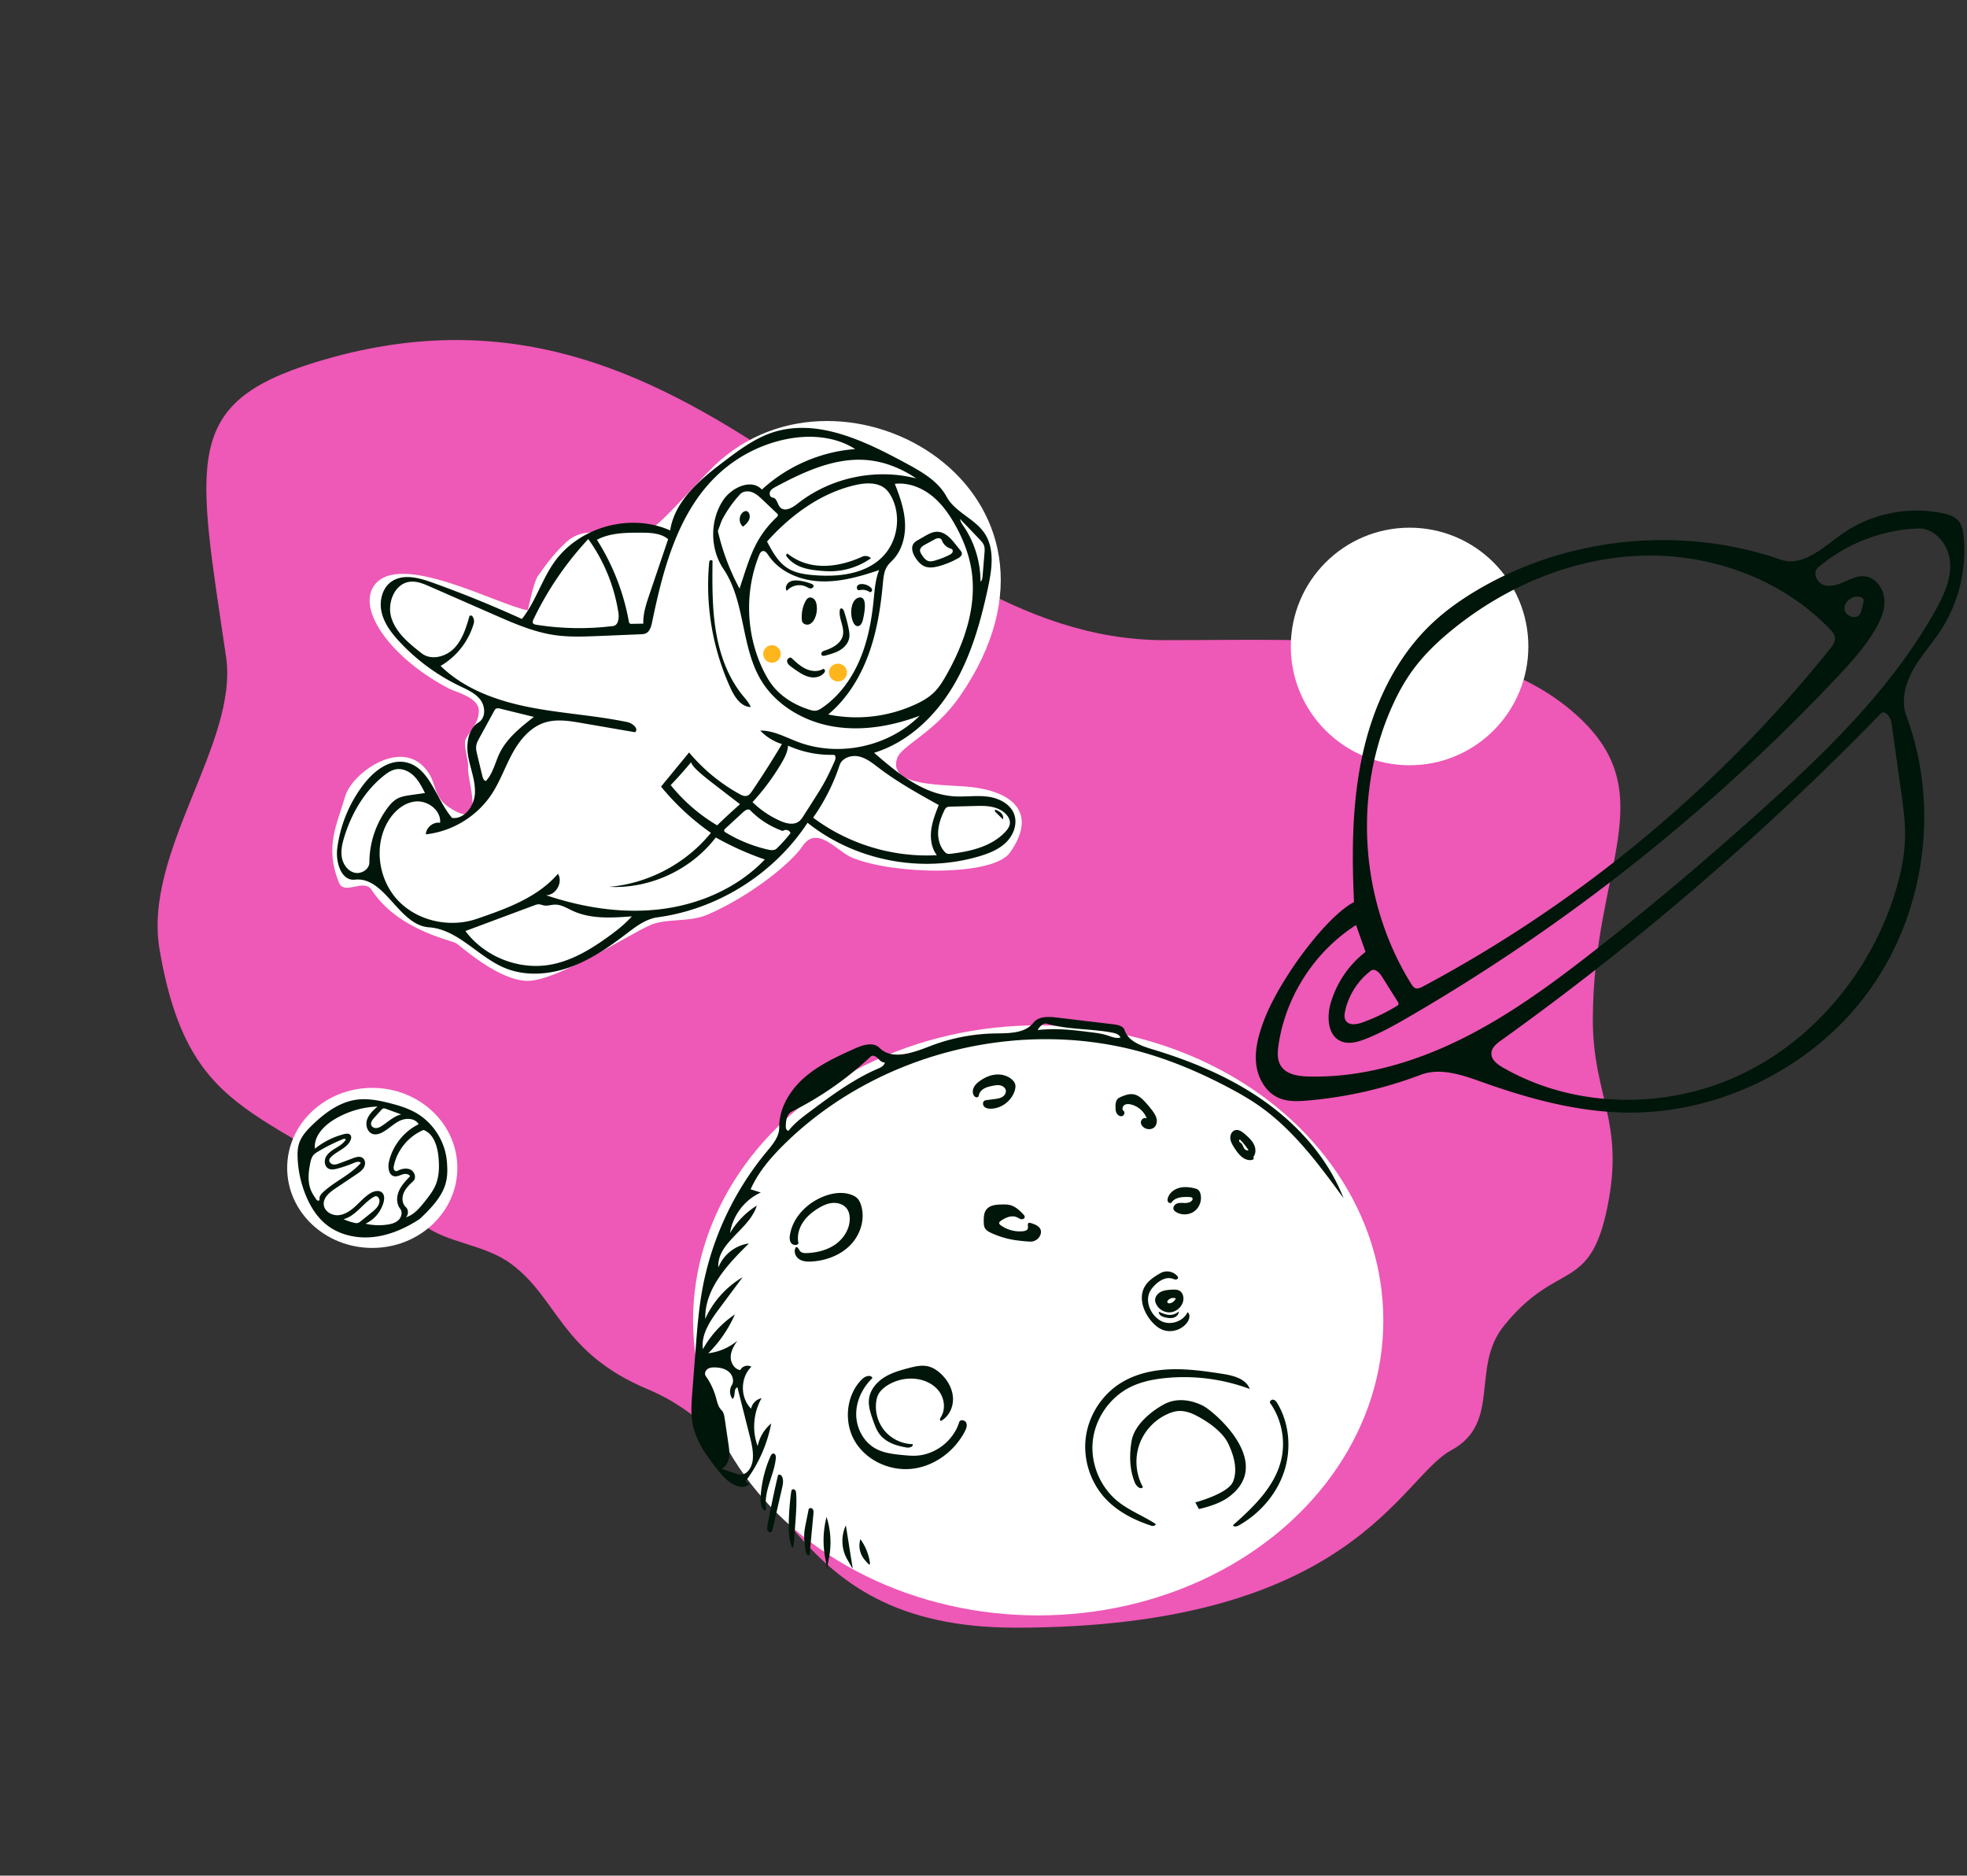<svg width="322" height="307" fill="none" xmlns="http://www.w3.org/2000/svg"><rect width="100%" height="100%" fill="#333333" stroke="none"/><path fill-rule="evenodd" clip-rule="evenodd" d="M166.268 266.416c55.095 0 62.905-24.511 71.259-29.015 8.354-4.504 3.161-13.543 8.639-20.361 8.752-10.89 14.056-5.278 16.952-19.405 2.897-14.128-2.369-18.125-2.369-30.738 0-25.271 12.106-37.233-3.353-50.455-15.46-13.222-41.275-11.662-66.808-11.662-47.391 0-75.782-64.965-138.99-45.475-21.783 6.717-19.376 15.87-14.59 48.218 2.079 14.047-13.614 31.907-10.891 47.87 4.973 29.155 18.106 25.2 42.887 44.884 4.157 3.303 10.22 3.268 14.752 6.655 7.599 5.679 8.087 14.508 22.292 20.463 22.905 9.603 20.962 39.021 60.22 39.021z" fill="#EE58B6"/><ellipse cx="60.941" cy="191.159" rx="13.93" ry="13.099" fill="#fff"/><path fill-rule="evenodd" clip-rule="evenodd" d="M55.478 144.456c-2.375-5.93-.3-9.483 1.03-14.122 1.11-3.874 9.795-10.168 13.793-3.606 1.176 1.931.704 3.756 3.274 5.453 6.222 4.107 2.828-4.414 3.059-6.569.113-1.05-.775-3.474-.444-4.488.346-1.064 2.195-2.576 2.195-4.781 0-2.206-3.76-3.056-4.81-3.598-9.328-4.816-15.26-12.86-12.304-16.942 4.12-5.688 20.262 3.261 25.112 4.082.063.01.929-4.511 1.636-5.547 1.416-2.072 2.98-4.082 4.847-5.76.836-.75 1.97-1.214 3.083-1.365 3.333-.45 6.744-.818 10.082-.41 1.18.143 8.206-7.989 10.946-10.612 21.019-20.125 63.155 4.4 40.187 37.724-4.221 6.125-9.619 8.073-10.317 10.238-1.548 4.808 8.2 4.176 12.33 4.69 7.054.877 10.531 4.501 6.152 10.712-2.728 3.87-18.733 3.672-25.744.874-2.602-1.038-5.818-5.579-8.277-1.854-1.695 2.566-8.301 8.011-15.389 11.092-3.199 1.39-6.842.552-9.572 1.794-3.843 1.747-15.186 9.085-19.964 9.084-4.812-.002-11.038-5.792-11.758-6.172-1.098-.579-9.592-2.238-13.788-8.713-1.268-1.958-4.49.967-5.359-1.204z" fill="#fff"/><ellipse cx="137.174" cy="110.077" rx="1.476" ry="1.454" fill="#FFB61D"/><circle cx="126.37" cy="107.041" r="1.433" fill="#FFB61D"/><circle cx="230.75" cy="105.813" r="19.443" fill="#fff"/><ellipse cx="169.954" cy="216.116" rx="56.498" ry="48.289" fill="#fff"/><path fill-rule="evenodd" clip-rule="evenodd" d="M122.056 242.446l.634.459c-1.431 1.285-3.584-.312-4.791-1.809-1.941-2.406-3.911-4.964-4.501-7.999-.336-1.727-.202-3.506-.066-5.26l.547-7.073c.243-3.134.486-6.274 1.029-9.37a49.28 49.28 0 0110.607-22.897l.054-.066c.961-1.154 2.011-2.414 1.992-3.911-.039-3.166 1.784-6.124 4.178-8.197 2.394-2.072 5.325-3.402 8.211-4.704 1.308-.59 3.015-1.118 4.029-.103 2.084 2.088 5.563.758 8.316-.302a30.98 30.98 0 0110.612-2.062l.319-.005c2.175-.031 4.622-.066 5.949-1.751.845-1.073 2.46-1.01 3.816-.848l9.324 1.115c.712.085 1.566.28 1.791.961.602 1.828 2.727 2.573 4.569 3.129 6.549 1.974 12.951 4.655 18.511 8.64 5.56 3.985 10.259 9.344 12.753 15.714-4.055-5.541-8.214-11.187-13.84-15.122-1.61-1.126-3.323-2.099-5.061-3.015-4.103-2.163-8.373-4.027-12.809-5.381-20.592-6.285-44.411-.456-59.774 14.628-2.227 2.187-4.316 4.596-5.579 7.451l1.669.518c-2.645 1.182-4.61 3.772-5.035 6.638a13.047 13.047 0 014.377-4.491c-.514 1.717-1.85 3.096-3.16 4.448-1.67 1.723-3.297 3.402-3.124 5.679.793-2.081 2.79-3.651 4.998-3.931-3.503 3.423-7.262 7.44-7.15 12.336a15.256 15.256 0 016.121-6.817l-3.849 5.173c-1.456 1.956-2.99 4.192-2.657 6.608a16.645 16.645 0 015.238-5.69 20.898 20.898 0 01-4.355 6.361 9.247 9.247 0 004.764-2.05c-.566.79-1.075 1.681-1.094 2.652-.019.971.61 2.013 1.571 2.152.291-.65 1.203-.925 1.805-.543-1.824 1.775-1.843 5.063-.039 6.858a2.21 2.21 0 011.716-1.715c-1.345 2.352-1.587 5.306-.643 7.846a6.461 6.461 0 012.219-3.701 22.928 22.928 0 01-4.192 9.447zm-.796-1.087c1.138-.012 1.847-1.286 1.966-2.419.142-1.355-.195-2.709-.529-4.03l-1.981-7.836c-.373.118-.416.524-.462.949-.038.363-.079.739-.327.963a1.998 1.998 0 01-.135-2.247c.427-.686.148-1.647-.458-2.181-.606-.535-1.448-.716-2.256-.743-.436-.014-.9.019-1.257.27-.358.252-.545.786-.292 1.141a11.18 11.18 0 011.746 3.785c.173.651.35 1.319.826 1.783.368.358.462.905.536 1.413l.606 4.117c.11.75.22 1.514.094 2.261-.126.747-.53 1.487-1.207 1.826l2.163.736c.314.107.635.215.967.212zm23.579-67.486c-.426.09-.784-.284-1.089-.604l-.035-.037c-.313-.327-.851-.612-1.18-.302a54.36 54.36 0 01-12.924 9.016c-.856.428-.971 1.581-.972 2.538 0 .319.306.768.505.518.973-1.218 2.237-2.164 3.487-3.096 3.516-2.621 7.075-5.268 11.106-6.996.489-.21 1.062-.506 1.102-1.037zm38.589-4.062c-.217-.511-.836-.695-1.382-.798-1.486-.28-2.998-.407-4.509-.534-2.076-.174-4.148-.347-6.145-.917-.64-.183-1.187.466-1.538 1.031a25.819 25.819 0 013.17-.135c1.841.033 3.673.263 5.5.492.929.116 1.864.234 2.754.522.104.034.209.07.314.106.608.208 1.236.424 1.836.233zm-19.657 7.848c.421.096.822.41.885.838.062.426-.229.841-.6 1.058-.372.217-.812.277-1.239.334l-1.285.17c-.129.017-.261.035-.373.102-.323.191-.301.709-.037.976s.669.333 1.045.332c1.748-.003 3.402-1.261 3.936-2.925.127-.396.194-.835.037-1.219a1.629 1.629 0 00-.361-.514c-.687-.697-1.711-1.004-2.688-.935-.976.069-1.905.485-2.699 1.056-.381.274-.744.595-.96 1.012-.216.416-.263.944-.021 1.346.093.153.235.289.412.318.176.029.38-.085.402-.263.061-.493.421-.91.851-1.161.429-.251.924-.362 1.412-.459.423-.085.862-.162 1.283-.066zm-34.447 24.416c.481-2.841 2.775-5.15 5.45-6.221 1.474-.589 3.161-.848 4.644-.28.366.141.72.334.983.624.248.272.404.616.521.965.754 2.234-.011 4.817-1.629 6.532-1.618 1.714-3.974 2.614-6.325 2.782-.754.054-1.563.024-2.185-.405-.622-.428-.931-1.379-.452-1.963.227.011.349.213.474.42.062.103.124.206.201.289.261.281.693.301 1.076.285 1.667-.07 3.36-.484 4.717-1.455 1.357-.971 2.332-2.557 2.304-4.226-.009-.537-.126-1.087-.431-1.531-.5-.727-1.445-1.055-2.326-.997-.881.058-1.706.449-2.456.914-.987.613-1.899 1.382-2.517 2.365-.619.983-.921 2.198-.66 3.33-.231.417-.918.334-1.202-.049-.284-.384-.266-.909-.187-1.379zm15.356 23.414c-1.22.785-2.232 2.013-2.42 3.452-.152 1.163.238 2.322.622 3.431.3.866.61 1.75 1.182 2.465 1.032 1.293 2.74 1.828 4.373 2.091.445.072 1.12-.129.961-.551a6.217 6.217 0 01-4.542-2.14 6.217 6.217 0 01-1.42-4.817c.049-.36.131-.718.282-1.048.306-.667.875-1.18 1.492-1.579a7.248 7.248 0 014.517-1.123c1.517.131 3.033.796 3.96 2.005.926 1.21 1.147 2.994.33 4.279-.133.209-.23.578.013.622 1.317-.709 2.047-2.273 1.973-3.766-.073-1.493-.862-2.891-1.945-3.921-.6-.57-1.309-1.051-2.113-1.245-1.06-.255-2.169.008-3.223.286-1.403.369-2.823.774-4.042 1.559zm59.909 1.855a30.847 30.847 0 00-13.888-1.779c-1.964.202-3.934.603-5.7 1.487-3.331 1.667-5.713 5.1-6.11 8.804-.396 3.704 1.206 7.563 4.109 9.897 1.101.885 2.351 1.548 3.602 2.212.855.453 1.71.906 2.519 1.431.231.221-.289.442-.593.344-2.83-.914-5.577-2.303-7.596-4.486-2.455-2.656-3.652-6.427-3.179-10.013.474-3.586 2.61-6.917 5.67-8.845 2.421-1.524 5.315-2.167 8.174-2.27 2.859-.103 5.71.306 8.537.744 1.765.273 3.836.798 4.455 2.474zm-46.414 5.527c-.201-.459-1.006-.579-1.153-.1-.936 3.045-3.907 5.347-7.09 5.493-.719.033-1.439-.033-2.155-.103-1.544-.149-3.136-.326-4.488-1.086-1.944-1.093-3.113-3.337-3.127-5.567-.014-2.23 1.044-4.397 2.65-5.944-.223-.624-1.18-.323-1.655.139-2.634 2.561-3.086 6.98-1.238 10.155 1.848 3.174 5.722 4.954 9.373 4.55 3.651-.404 6.948-2.848 8.645-6.106.231-.444.438-.972.238-1.431zM135.31 248.29a15.333 15.333 0 00-.164 7.007c.219 1.034.243 1.604.248 1.711v.011l.001.007.001-.018c.004-.107.03-.679.254-1.715.499-2.31.38-4.751-.34-7.003zm3.16 1.38c-.845 1.771-.74 3.963.27 5.646.227.378.399.685.526.911.171.305.26.464.291.454.033-.012-.003-.225-.078-.672l-.107-.653-.902-5.686zm2.379 2.262a3.583 3.583 0 00.674 3.342c.786.922 1.042 1.218.803.03a8.699 8.699 0 00-1.477-3.372zm68.853-12.863c-1.079 4.331-4.525 7.612-7.866 10.572.152.329.646.211.962.033 3.385-1.905 6.123-5.009 7.373-8.687 1.249-3.677.939-7.902-1.034-11.247-.165-.281-.376-.58-.696-.643-.32-.062-.689.309-.501.575 1.896 2.685 2.556 6.207 1.762 9.397zm-48.659-39.106c-.008-.685.002-1.427.415-1.973.57-.752 1.651-.831 2.594-.844.421-.006.847-.011 1.257.086.872.207 1.567.851 2.186 1.5.137.143.283.32.249.516-.042.243-.346.354-.587.304a1.602 1.602 0 01-.449-.192 2.882 2.882 0 00-.22-.115c-.868-.398-1.887.038-2.666.589-.122.087-.255.198-.258.348-.003.151.126.267.248.357a5.302 5.302 0 003.697.979c.31-.036.674-.149.755-.451.031-.118.019-.256.007-.39-.02-.224-.038-.435.15-.513.098-.04.209-.011.311.019.702.204 1.522.532 1.658 1.25.04.207.012.424-.054.624a1.732 1.732 0 01-1.343 1.143c-.271.043-.547.019-.821-.004a28.814 28.814 0 01-2.136-.237 14.52 14.52 0 01-3.766-1.147c-.414-.191-.846-.426-1.056-.832-.159-.308-.167-.67-.171-1.017zm26.688-16.895a3.728 3.728 0 00-2.599-2.294c-.362-.085-.772-.106-1.079.104-.308.21-.414.722-.12.952.284.223.112.746-.235.845-.347.099-.721-.136-.895-.453-.173-.317-.192-.693-.194-1.054-.002-.482.042-1.02.398-1.345.135-.123.304-.203.472-.278.694-.31 1.46-.573 2.202-.407.706.159 1.269.68 1.762 1.211.404.435.785.89 1.144 1.364.315.417.619.862.737 1.371.119.51.017 1.101-.377 1.445-.385.338-.978.366-1.446.158-.413-.184-.766-.589-.735-1.04.031-.451.585-.826.965-.579zm3.727 31.735c1.036-.03 2.001-.828 2.225-1.839.136-.616-.032-1.347-.568-1.678-.392-.242-.885-.225-1.344-.195-.636.041-1.296.096-1.849.414-.553.317-.963.975-.79 1.589.281.997 1.29 1.739 2.326 1.709zm.133-1.495c-.2.054-.486.002-.504-.204-.007-.086.039-.167.092-.235.294-.382.855-.53 1.299-.344a1.35 1.35 0 01-.887.783zm.535-15.328c-.169-.389.158-.843.555-.992.319-.12.664-.107 1.007-.095l.255.008c.424.005.893-.066 1.168-.389.097-.114.163-.281.089-.411-.077-.136-.26-.16-.416-.168-1.081-.056-2.358-.023-2.982.863-.134.19-.462.126-.587-.07-.125-.197-.097-.454-.025-.675.255-.794.988-1.371 1.789-1.602.8-.232 1.66-.159 2.473.025.274.062.559.144.759.341.159.157.248.371.306.586.277 1.03-.132 2.209-.987 2.846s-2.101.692-3.009.132c-.162-.099-.319-.224-.395-.399zm-3.707 18.191c.502.601 1.097 1.149 1.819 1.455 1.458.619 3.322.047 4.183-1.283.313-.485.453-1.224-.01-1.568-.742 1.56-2.894 2.248-4.404 1.409a3.849 3.849 0 01-.791-.595c-1.086-1.039-1.652-2.737-1.015-4.098.207-.444.526-.827.875-1.171.761-.751 1.849-1.366 2.864-1.032l.126.045c.142.052.285.105.434.096.194-.011.396-.184.347-.372a.443.443 0 00-.085-.149c-.628-.799-1.859-1.046-2.746-.55-1.056.59-2.129 1.284-2.69 2.355-.914 1.744-.168 3.946 1.093 5.458zm16.817-26.894c-.046.067-.035.159-.024.248.014.105.026.205-.06.247-.316.156-.695.14-1.031.037-.92-.282-1.537-1.126-2.057-1.935-.304-.473-.607-.976-.656-1.536-.049-.561.237-1.192.777-1.35.602-.177 1.192.271 1.66.688.529.47 1.069.955 1.396 1.583.327.627.399 1.438-.005 2.018zm-1.999-2.099c.13.126.201.295.272.464.07.167.14.334.266.46.16.159.402.231.623.183a11.265 11.265 0 00-1.427-1.779c-.143.043-.155.255-.069.377.052.074.125.128.198.183.047.035.095.071.137.112zm-78.719 57.811c-.051.84.013 1.813.685 2.319.224-.125.209-.445.181-.7-.174-1.57.313-3.083.803-4.606.351-1.09.704-2.185.817-3.31.033-.326-.054-.773-.382-.786-.246-.009-.404.25-.503.475a19.35 19.35 0 00-1.601 6.608zm65.193-30.286c.758.336 1.599.678 2.393.437.315-.096.596-.278.873-.458-.002.464-.401.853-.845.986-.445.132-.923.061-1.376-.037-.503-.109-1.119-.418-1.045-.928zm-59.983 38.71c.193-.345.226-.754.255-1.148l.229-3.139c.112-1.541.225-3.088.124-4.629-.013-.195-.032-.4-.146-.558-.113-.158-.353-.243-.508-.125-.114.086-.143.243-.163.385a41.57 41.57 0 00-.397 5.381c-.012 1.305.048 2.653.606 3.833zm-3.431-2.699c-.201.17-.536.021-.647-.218-.111-.239-.066-.518-.019-.777a168.677 168.677 0 011.69-8.088.464.464 0 01.077-.191c.165-.205.5.001.618.237.289.579.15 1.269.006 1.899l-1.552 6.769c-.031.135-.068.28-.173.369zm5.375.121c-.087 1.016.066 2.036.218 3.044.054.36.312.837.637.673l.632-6.761c.026-.275.043-.581-.127-.798-.171-.217-.603-.208-.657.063l-.467 2.318c-.097.484-.194.969-.236 1.461zm65.295-20.724c-1.8-.927-3.991-1.292-5.861-.516-1.397.58-5.345 3.085-5.87 6.296-.352 2.15-.348 4.346.404 6.421l.121.326c.224.588.938 1.263 1.337.777a8.677 8.677 0 01-.583-6.986 8.675 8.675 0 014.833-5.077c.469-.192.958-.343 1.463-.391 1.02-.096 2.038.234 2.949.701 1.963 1.006 4.395 2.679 5.33 4.677.901 1.926 1.564 4.223.749 6.187-.815 1.964-6.17 3.385-6.17 3.385l.592 1.081s2.998-.591 4.829-1.925c7.686-5.597-2.401-14.069-4.123-14.956zM61.102 202.472c-2.718.291-5.597-.338-7.72-2.061-1.503-1.22-2.559-2.918-3.3-4.707a18.138 18.138 0 01-1.36-6.125c-.035-.79-.016-1.596.216-2.352.382-1.245 1.303-2.245 2.243-3.146 2-1.918 4.35-3.668 7.092-4.071 1.868-.275 3.769.099 5.597.57 1.436.37 2.87.805 4.162 1.534 2.855 1.609 4.833 4.678 5.119 7.943.286 3.264-.066 5.427-4.471 9.483-2.29 1.494-4.86 2.64-7.578 2.932zm4.794-10.247c-.441.139-.88.385-1.336.305-.93-.164-1.096-1.439-.89-2.361.591-2.637 2.43-4.966 4.857-6.153-.55-.997-2.009-1.071-3.042-.591-1.032.479-1.84 1.342-2.838 1.889-.497.271-1.086.464-1.626.295-.89-.279-1.23-1.444-.938-2.329.291-.886 1.018-1.547 1.716-2.164a14.7 14.7 0 00-7.183 2.178c-1.684 1.042-3.282 2.751-3.059 4.719a12.585 12.585 0 014.76-2.382c.368-.094.83-.141 1.06.16.173.229.123.557.012.822-.554 1.313-2.182 1.754-3.192 2.759-.133.132-.26.285-.292.469-.063.361.281.691.643.751.362.061.725-.071 1.068-.201l2.138-.806c.516-.195 1.128-.381 1.587-.075.475.317.52 1.036.251 1.54-.268.503-.76.841-1.234 1.158l-3.427 2.297c-.956.641-2.027 1.505-1.936 2.652.085 1.08 1.274 1.815 2.355 1.745 1.081-.069 2.033-.73 2.83-1.463.799-.733 1.52-1.57 2.446-2.132.605-.366 1.468-.569 1.96-.061.379.393.342 1.025.2 1.552a5.482 5.482 0 01-2.95 3.496 9.695 9.695 0 003.556.149c.674-.097 1.371-.284 1.858-.759.487-.476.676-1.312.254-1.846-.63-.796-.606-1.96-.203-2.892.403-.932 1.122-1.684 1.826-2.415-.201-.416-.79-.444-1.231-.306zm5.383 1.806c.633-1.463.656-3.119.496-4.705-.178-1.755-.79-3.761-2.442-4.376-2.423 1.005-4.292 3.248-4.845 5.812-.046.216-.082.447.002.651.085.203.337.352.532.249.67-.35 1.494-.55 2.175-.221.68.329 1.012 1.355.46 1.873-.608.571-1.234 1.166-1.563 1.934-.328.768-.28 1.762.338 2.324.465.422.466 1.25.002 1.673 1.319-.385 2.258-1.519 3.113-2.594.654-.822 1.315-1.656 1.732-2.62zM56.1 186.463a31.47 31.47 0 00-3.981 1.99c-.304.18-.611.37-.833.645-.3.37-.414.854-.507 1.322-.3 1.511-.454 3.138.18 4.541.203.448.48.858.755 1.265.082.121.174.249.313.29.14.04.324-.072.291-.214-.1-.435.23-.845.555-1.152 1.907-1.795 4.477-2.826 6.192-4.806-.26-.308-.754-.163-1.125-.004a19.76 19.76 0 01-2.724.935c-.479.126-1.013.229-1.45-.004-.64-.341-.744-1.275-.406-1.917.338-.642.98-1.056 1.6-1.433.62-.376 1.27-.77 1.642-1.392-.067-.178-.327-.139-.502-.066zm4.694 12.026c.606-.487 1.26-1.061 1.327-1.836.034-.405-.226-.9-.63-.862a.854.854 0 00-.346.138c-1.762 1.053-2.922 3.112-4.91 3.624a9.774 9.774 0 001.747.59c.178.042.364.079.543.041.21-.043.384-.18.55-.314l1.719-1.381zm1.639-16.832l-1.177 1.301c-.31.344-.644.797-.471 1.227.127.317.504.477.844.45.34-.026.65-.2.935-.387 1.017-.667 1.933-1.576 3.12-1.843l-2.469-.899c-.171-.063-.362-.125-.53-.055a.735.735 0 00-.252.206zm15.311-51.817c-.103 2.055-1.689 4.281-3.732 4.038-.923-1.067-1.645-2.391-2.358-3.699-1.37-2.514-2.71-4.97-5.377-5.436-2.621-.458-5.061 1.469-6.693 3.57a21.723 21.723 0 00-4.373 10.551c-.283 2.247.639 5.363 2.89 5.116 2.572-.282 4.4 1.741 6.26 3.798 1.723 1.904 3.471 3.838 5.86 4.002 2.845.194 5.168 1.898 7.52 3.623 1.571 1.152 3.155 2.314 4.915 3.041 3.31 1.368 7.129 1.103 10.508-.085 3.38-1.188 6.388-3.234 9.235-5.409l.149-.114c1.554-1.188 3.18-2.432 5.113-2.694 9.88-1.339 19.07-7.134 24.536-15.473 7.749 6.194 18.583 8.311 28.094 5.49 1.614-.479 3.238-1.121 4.434-2.305 1.197-1.183 1.876-3.022 1.288-4.599-.644-1.724-2.566-2.648-4.393-2.87-1.002-.122-2.012-.086-3.022-.05-.833.03-1.666.06-2.496.001-5.024-.355-9.207-3.82-13.011-7.121 5.512-1.691 9.981-5.937 12.931-10.89 2.951-4.952 4.532-10.594 5.734-16.233.632-2.967 1.102-6.31-.594-8.826-.758-1.126-1.871-1.949-2.979-2.77-1.249-.923-2.492-1.844-3.22-3.188-1.4-2.587-4.128-4.12-6.716-5.518-6.773-3.657-14.553-7.42-21.852-4.978-2.843.95-5.299 2.774-7.694 4.578-3.977 2.995-8.237 6.51-8.994 11.43-6.506-2.91-14.924-.586-19.014 5.252-.936 1.335-1.654 2.807-2.372 4.278-.845 1.732-1.688 3.462-2.885 4.963a191.113 191.113 0 00-14.668-5.962c-2.203-.791-4.835-1.49-6.734-.12-1.522 1.097-1.99 3.251-1.542 5.074.447 1.823 1.64 3.368 2.919 4.742a32.99 32.99 0 0010.132 7.376h.001c1.149.547 2.329 1.109 3.094 2.114.844 1.108.896 2.963-.287 3.699-1.748 1.086-2.07 3.524-1.712 5.551.123.692.302 1.378.482 2.063.346 1.32.69 2.637.623 3.99zm47.457 10.838c-4.405 4.625-10.603 7.33-16.94 8.121-6.338.791-12.81-.237-18.864-2.271 1.629-.001 2.806-2.134 1.94-3.512-3.337 3.889-8.423 5.711-13.27 7.374-4.38 1.503-9.613.411-12.83-2.918-3.216-3.33-4.087-8.794-1.825-12.833.983-1.756 2.651-3.284 4.656-3.457 2.005-.172 4.164 1.491 3.978 3.494-1.116-.194-2.29.754-2.336 1.886 4.317-.465 8.374-2.939 10.766-6.562.825-1.251 1.452-2.613 2.08-3.976.421-.915.843-1.831 1.325-2.714 1.2-2.199 2.923-4.294 5.311-5.049 1.917-.606 3.988-.27 5.969.071l8.8 1.518c.658-.569-.408-1.48-1.26-1.658-2.75-.575-5.539-.929-8.328-1.283-2.586-.328-5.172-.657-7.728-1.161-5.313-1.048-10.652-2.965-14.52-6.756a11.855 11.855 0 005.438-6.986c.166-.59-.229-1.558-.707-1.176-.547 1.891-1.14 3.863-2.51 5.277-1.37 1.414-3.775 2.035-5.325.822-2.013-1.574-4.13-3.292-4.926-5.72-.796-2.429.463-5.69 3.002-5.988 1.139-.133 2.253.337 3.303.798l10.6 4.646c3.154 1.383 6.356 2.779 9.764 3.281 2.392.352 4.825.253 7.241.154l6.85-.283c.281-.011.568-.024.826-.134.688-.294.921-1.135 1.073-1.867 1.838-8.87 4.308-18.231 10.99-24.348a23.175 23.175 0 0110.675-5.524c3.904-.847 8.212-.598 11.574 1.561-5.639.415-11.115 2.793-15.268 6.63-1.745-1.862-4.992-.34-6.384 1.8-2.157 3.317-2.118 7.924.095 11.203 1.864 2.76 2.555 6.054 3.247 9.355.637 3.034 1.274 6.074 2.825 8.713 2.452 4.175 7.02 6.855 11.79 7.686 4.77.83 9.715-.037 14.249-1.738-5.074 5.062-13.18 6.812-19.891 4.296-.489-.183-.975-.388-1.462-.593h-.001c-1.541-.65-3.089-1.301-4.742-1.282a8.28 8.28 0 003.554 2.213 156.033 156.033 0 01-4.89 7.693c-.218.322-.467.665-.84.774-.416.121-.85-.086-1.229-.296a29.12 29.12 0 01-8.241-6.799l-4.593 5.588a40.659 40.659 0 008.165 7.569c-4.062 5.017-10.215 8.285-16.646 8.84 6.657.339 13.396-2.783 17.442-8.081a49.055 49.055 0 008.029 3.602zm21.053-49.132c1.471-1.604 2.016-3.896 1.891-6.068-.126-2.173-.857-4.263-1.666-6.283 2.108-.25 4.248.545 5.927 1.843 1.678 1.298 2.939 3.065 3.973 4.918 1.254 2.246 2.215 4.674 2.632 7.212.982 5.977-1.114 12.071-4.099 17.341-.579 1.023-1.203 2.039-2.049 2.856-.852.823-1.9 1.415-2.973 1.914a23.177 23.177 0 01-14.316 1.668c3.056-2.544 5.213-6.048 6.588-9.779 1.374-3.731 2.003-7.696 2.365-11.655l.002-.022c.091-.999.187-2.048.756-2.872.189-.273.422-.51.655-.747.106-.108.212-.215.314-.326zm-5.529 16.49c-1.318 3.084-3.361 5.916-6.13 7.808-.324.222-.672.436-1.063.481-.344.041-.689-.054-1.02-.159-2.354-.743-4.578-2.06-6.089-4.013-.548-.709-.995-1.49-1.394-2.292-2.907-5.841-3.192-12.928-.763-18.984.116-.29.282-.614.588-.675.395-.078.698.326.92.663 1.815 2.75 5.208 4.141 8.499 4.285 3.291.144 6.528-.79 9.649-1.846-.569 1.391-.713 2.906-.857 4.407v.002l-.055.564c-.334 3.337-.966 6.675-2.285 9.759zm-.67-28.65c1.684-.383 3.649-.488 4.936.664.415.372.724.849.978 1.346 1.594 3.114.97 7.216-1.478 9.716-2.831 2.89-7.31 3.366-11.34 3.023-1.446-.123-2.933-.346-4.168-1.109-1.597-.987-2.543-2.727-3.418-4.389 3.884-4.339 8.812-7.96 14.49-9.251zm13.62 52.381c-.528 1.334-1.062 2.687-1.235 4.111-.173 1.424.052 2.953.919 4.097-7.189.398-14.495-1.819-20.25-6.145a32.777 32.777 0 004.334-8.581c.4-1.206 1.927-1.709 3.166-1.43 1.141.257 2.099.989 3.034 1.703l.241.184c3.06 2.323 6.432 4.197 9.791 6.061zm-50.235 18.218c-1.134 1.277-2.489 2.336-3.873 3.336-2.89 2.086-6.04 3.982-9.551 4.588-5.147.888-10.707-1.332-13.827-5.52l11.225-4.187c.269-.1.547-.202.834-.186.162.009.317.056.473.102.104.031.208.062.314.082.36.068.724.009 1.089-.052.227-.037.455-.075.683-.081.84-.026 1.612.358 2.376.738l.001.001c.194.096.387.192.58.281 2.977 1.369 6.409 1.147 9.676.898zm-16.208-48.026c-.079-.177.005-.381.088-.556a52.39 52.39 0 018.983-13.171 28 28 0 014.932 12.062c.133.866-.011 2.064-.881 2.173-4.168.519-8.41.449-12.559-.209-.219-.035-.472-.097-.563-.299zm15.7-.297a37.308 37.308 0 00-5.215-13.314c2.18-1.147 4.756-1.166 7.219-1.159 1.556.005 3.254.06 4.439 1.067L106.3 97.33c-.522 1.54-1.05 3.124-.985 4.749l-1.943.031a.504.504 0 01-.205-.025c-.155-.064-.204-.257-.235-.422zm25.01 23.218c.516-.878 1.008-1.816 1.06-2.834a17.217 17.217 0 007.436 1.505c.4-.009.386.608.222.973-.496 1.105-.993 2.211-1.568 3.277-.589 1.094-1.259 2.143-1.927 3.192l-1.603 2.512c-.219.343-.446.695-.772.94-.874.658-2.123.341-3.121-.107a15.625 15.625 0 01-4.482-3.046 37.49 37.49 0 004.755-6.412zm-60.137 2.171c.77.777 1.274 1.773 1.764 2.751l-2.311.329c-.77.11-1.56.226-2.24.603-.663.366-1.174.954-1.623 1.563a15.104 15.104 0 00-2.929 8.867c-.002 1.144-1.354 1.96-2.46 1.67-1.106-.29-1.857-1.389-2.048-2.516-.191-1.127.078-2.28.416-3.372 1.188-3.845 3.314-7.475 6.459-9.985.6-.479 1.265-.928 2.024-1.05 1.08-.172 2.177.363 2.948 1.14zm97.07 6.435c.267.344.465.762.453 1.197-.015.563-.372 1.056-.755 1.467-2.232 2.391-5.661 3.205-8.909 3.589-.214.025-.439.048-.64-.03-.165-.065-.297-.192-.415-.324-.783-.882-1.094-2.114-1.03-3.291.063-1.178.47-2.312.976-3.377.106-.224.23-.46.447-.58.173-.096.38-.104.578-.109l3.931-.103c.968-.026 1.947-.05 2.894.15.947.199 1.875.647 2.47 1.411zm-43.81-37.142a37.513 37.513 0 01-3.552-9.44l.647-1.73a19.596 19.596 0 012.992-4.274c.482-.523 1.316-.58 1.98-.329.665.252 1.199.753 1.715 1.241l2.321 2.2c.069.064.141.135.164.227.043.174-.1.333-.23.456a16.824 16.824 0 00-2.827 3.483c-1.17 1.941-1.885 4.116-2.59 6.27l-.62 1.896zm5.932-16.669c4.725-2.53 9.894-4.912 15.224-4.343 2.786.298 5.452 1.407 7.773 2.977-6.649-1.71-14.061-.133-19.439 4.135-.831.66-2.078 1.376-2.818.615-.19-.195-.315-.468-.436-.735-.194-.427-.379-.836-.814-.876-.414-.038-.599-.6-.423-.977s.566-.6.933-.796zm-12.982 46.29c.933.896 1.96 1.687 2.985 2.477l4.14 3.188a104.627 104.627 0 00-3.741 3.463 28.353 28.353 0 01-7.604-6.588 65.368 65.368 0 003.331-3.747c.166.476.526.857.889 1.207zm-26.618-8.624c-2.18 1.703-4.434 3.495-5.633 5.988-.234.487-.427 1-.62 1.512-.411 1.088-.82 2.172-1.617 3-.353-.104-.492-.52-.578-.878l-.83-3.45c-.112-.465-.224-.944-.16-1.418.063-.473.296-.903.524-1.321l2.434-4.448c.054-.099.11-.2.198-.273.215-.179.534-.122.805-.055l5.477 1.343zm35.413 15.278a13.786 13.786 0 005.348 3.402c.377-.355 1.105-.159 1.254.336-.693.9-1.455 1.747-2.275 2.532-.366.351-.953.277-1.447.163a23.52 23.52 0 01-6.862-2.771c-.142-.085-.302-.207-.288-.372.009-.111.097-.197.179-.273l2.979-2.744c.313-.287.816-.577 1.112-.273zm38.041-38.334c-.028.336-.075.711-.338.923a16.406 16.406 0 00-1.891-7.615 12.807 12.807 0 00-.736-1.234l-.105-.153c-.272-.393-.551-.795-.617-1.264l3.193 3.335c.293.307.596.627.734 1.029.134.387.102.81.069 1.217l-.309 3.762zm-3.669-4.239l-.723-.91c-.795-1.004-1.771-2.098-3.051-2.1-.743 0-1.426.38-2.07.75l-1.001.573c-.274.157-.555.32-.748.57-.556.72-.15 1.77.376 2.512.363.513.799 1.006 1.378 1.253.748.32 1.609.178 2.393-.038a13.749 13.749 0 003.084-1.27c.311-.174.654-.43.638-.786-.009-.21-.145-.39-.276-.554zm-6.316.704c-.125-.198-.253-.41-.255-.644-.004-.457.452-.764.854-.983l1.427-.778c.215-.118.44-.239.685-.255.245-.017.518.102.601.333a2.256 2.256 0 001.546 1.406c.228.057.301.372.193.581-.107.209-.328.33-.538.435-.752.373-1.539.678-2.346.908-.324.093-.666.173-.994.095-.535-.127-.88-.632-1.173-1.098zm-10.152 7.045c-1.415.165-1.684 2.716-1.027 4.077.135.28.347.569.655.608.528.067.819-.584.936-1.103l.003-.012c.153-.683.84-3.734-.567-3.57zm-7.299 3.347c.283-.66.378-1.4.269-2.11-.05-.33-.149-.664-.37-.915-.22-.25-.584-.396-.898-.283-.285.102-.463.38-.598.65a5.54 5.54 0 00-.537 3.108c.059.493.679.762 1.15.606.471-.156.789-.6.984-1.056zm4.172-1.51c.22-.183.497.148.586.419.293.891.536 1.798.727 2.717.12.58.22 1.183.091 1.761-.181.816-.801 1.479-1.52 1.904-.72.425-1.538.645-2.346.861-.213.056-.481.097-.619-.075-.117-.147-.059-.376.074-.508.131-.129.312-.189.487-.246l.011-.004c1.258-.413 2.603-1.159 2.896-2.451.161-.711-.035-1.424-.232-2.141-.179-.652-.359-1.308-.27-1.965.013-.1.038-.208.115-.272zm-8.788-2.906c-.332-.46-.066-1.157.414-1.456.481-.3 1.088-.296 1.65-.223.67.086 1.329.257 1.958.506.133.053.277.12.336.252.109.243-.173.51-.439.51-.215-.001-.409-.104-.601-.206-.047-.025-.093-.05-.14-.073-1.049-.52-2.44-.219-3.178.69zm12.088-.158a2.022 2.022 0 011.446.314c.175.118.425-.08.426-.291.001-.212-.156-.39-.322-.52a2.256 2.256 0 00-1.257-.475c-.293-.017-.618.04-.806.265-.189.225-.132.647.151.725a.697.697 0 00.311-.01l.016-.002.035-.006zm-6.186 12.95c.14-.079.325.059.346.219.021.16-.07.312-.174.435-.523.617-1.423.807-2.219.662-.795-.144-1.508-.572-2.179-1.023a26.069 26.069 0 01-.932-.657c-.317-.234-.655-.521-.692-.913-.038-.392.464-.787.751-.517.705.664 1.426 1.339 2.303 1.75.877.41 1.952.52 2.796.044zm-15.098 3.144a40.508 40.508 0 01-3.515-20.548c.011-.12.026-.247.105-.338a.304.304 0 01.446.01c-.038 3.85-.074 7.724.555 11.523.628 3.798 1.963 7.556 4.399 10.537l.22.266.001.001c.419.502.842 1.009 1.079 1.615-1.584-.03-2.627-1.626-3.29-3.066zm2.882-28.834a.588.588 0 00-.191-.143c-.212-.091-.461.003-.646.14-.74.547-.742 1.827-.006 2.378.36-.306.729-.625.94-1.047.21-.423.223-.982-.097-1.328zm6.375 6.743a9.044 9.044 0 002.673 1.5c3.122 1.106 6.63.411 9.642-.966a1.268 1.268 0 011.4.265 11.592 11.592 0 01-6.679 2.135c-.524 0-1.047-.036-1.569-.081-1.068-.094-2.144-.23-3.148-.604s-1.942-1.007-2.511-1.915l.192-.334zm33.996 42.074c-.031.107.054.208.133.286l1.186 1.178c.129-.339-.016-.733-.265-.997-.248-.263-.584-.423-.912-.578a.16.16 0 00-.142.111zm128.663-41.041c3.55 1.23 6.894-1.972 9.954-4.153 4.733-3.375 10.909-4.65 16.592-3.429.943.203 1.931.507 2.552 1.245.568.675.729 1.596.821 2.473.559 5.369-.783 10.917-3.736 15.436-1.436 2.199-3.236 4.156-4.52 6.447-1.285 2.291-2.018 5.089-1.103 7.551 5.44 14.635 3.176 31.897-5.855 44.634-9.031 12.736-24.572 20.584-40.183 20.293-7.984-.15-15.805-2.281-23.327-4.96-3.282-1.17-6.89-2.452-10.148-1.218a68.828 68.828 0 01-18.537 4.214c-1.572.134-3.215.202-4.665-.418-2.171-.929-3.482-3.283-3.731-5.632-.249-2.348.4-4.699 1.22-6.913 2.474-6.68 10.153-17.115 14.801-19.519-.376-8.112-.335-16.319 1.419-24.247 1.754-7.929 5.333-15.623 11.204-21.233 2.425-2.317 5.2-4.246 8.107-5.92 14.702-8.465 33.106-10.207 49.135-4.651zm-22.389-.659c-11.243.263-22.187 4.78-30.975 11.796-2.581 2.06-5.006 4.348-6.943 7.022-1.527 2.108-2.734 4.434-3.743 6.834-5.986 14.237-4.619 31.343 3.551 44.449.178.286.383.589.701.7.392.137.814-.063 1.181-.258 25.661-13.676 48.502-32.616 66.692-55.302.433-.54.889-1.168.795-1.854-.07-.515-.437-.933-.796-1.309-7.761-8.137-19.221-12.341-30.463-12.078zm15.718 84.992c12.188-5.723 21.446-17.03 25.405-29.9.896-2.914 1.541-5.927 1.604-8.975.053-2.564-.305-5.116-.661-7.655l-1.552-11.044c-.137-.976-1.078-2.264-1.765-1.557a460.796 460.796 0 01-62.143 53.48c-.741.53-1.555 1.186-1.595 2.096-.047 1.053.958 1.816 1.871 2.343 11.665 6.726 26.647 6.934 38.836 1.212zm-75.183-1.499c.887 1.422 2.809 1.714 4.485 1.76 8.789.243 17.485-2.332 25.349-6.266 7.864-3.933 14.981-9.195 21.898-14.624 9.225-7.24 18.175-14.829 26.897-22.668 10.803-9.709 21.417-20.007 28.509-32.682 1.372-2.452 2.638-5.14 2.424-7.942-.215-2.8-2.449-5.629-5.257-5.52-5.957.233-11.815 2.524-16.349 6.394-.902.77-.265 2.408.845 2.825 1.11.417 2.347.003 3.432-.476s2.214-1.039 3.393-.908c1.8.2 3.078 2.043 3.186 3.851.107 1.809-.693 3.546-1.635 5.093-1.743 2.863-4.02 5.359-6.321 7.797a310.8 310.8 0 01-69.816 55.332c-2.321 1.347-4.668 2.67-7.166 3.651-1.31.515-2.812.929-4.09.34-2.096-.966-2.264-3.909-1.635-6.13a16.416 16.416 0 015.729-8.463l-1.56-4.394c-6.775 4.327-11.53 11.689-12.689 19.644-.167 1.148-.242 2.402.371 3.386zm19.265-10.051c.048-.151-.04-.309-.124-.443l-2.626-4.172c-.396-.629-1.162-1.342-1.756-.895a11.364 11.364 0 00-4.231 6.631c-.111.517-.175 1.094.106 1.541.524.832 1.775.647 2.701.315a30.8 30.8 0 005.663-2.709c.11-.067.228-.145.267-.268zm76.141-66.2c-.088-.362-.518-.519-.889-.535-1.128-.049-2.306.878-2.235 2.005.071 1.126 1.746 1.836 2.446.95.211-.268.3-.608.384-.939l.251-.981c.041-.164.083-.336.043-.5z" fill="#00160A"/></svg>